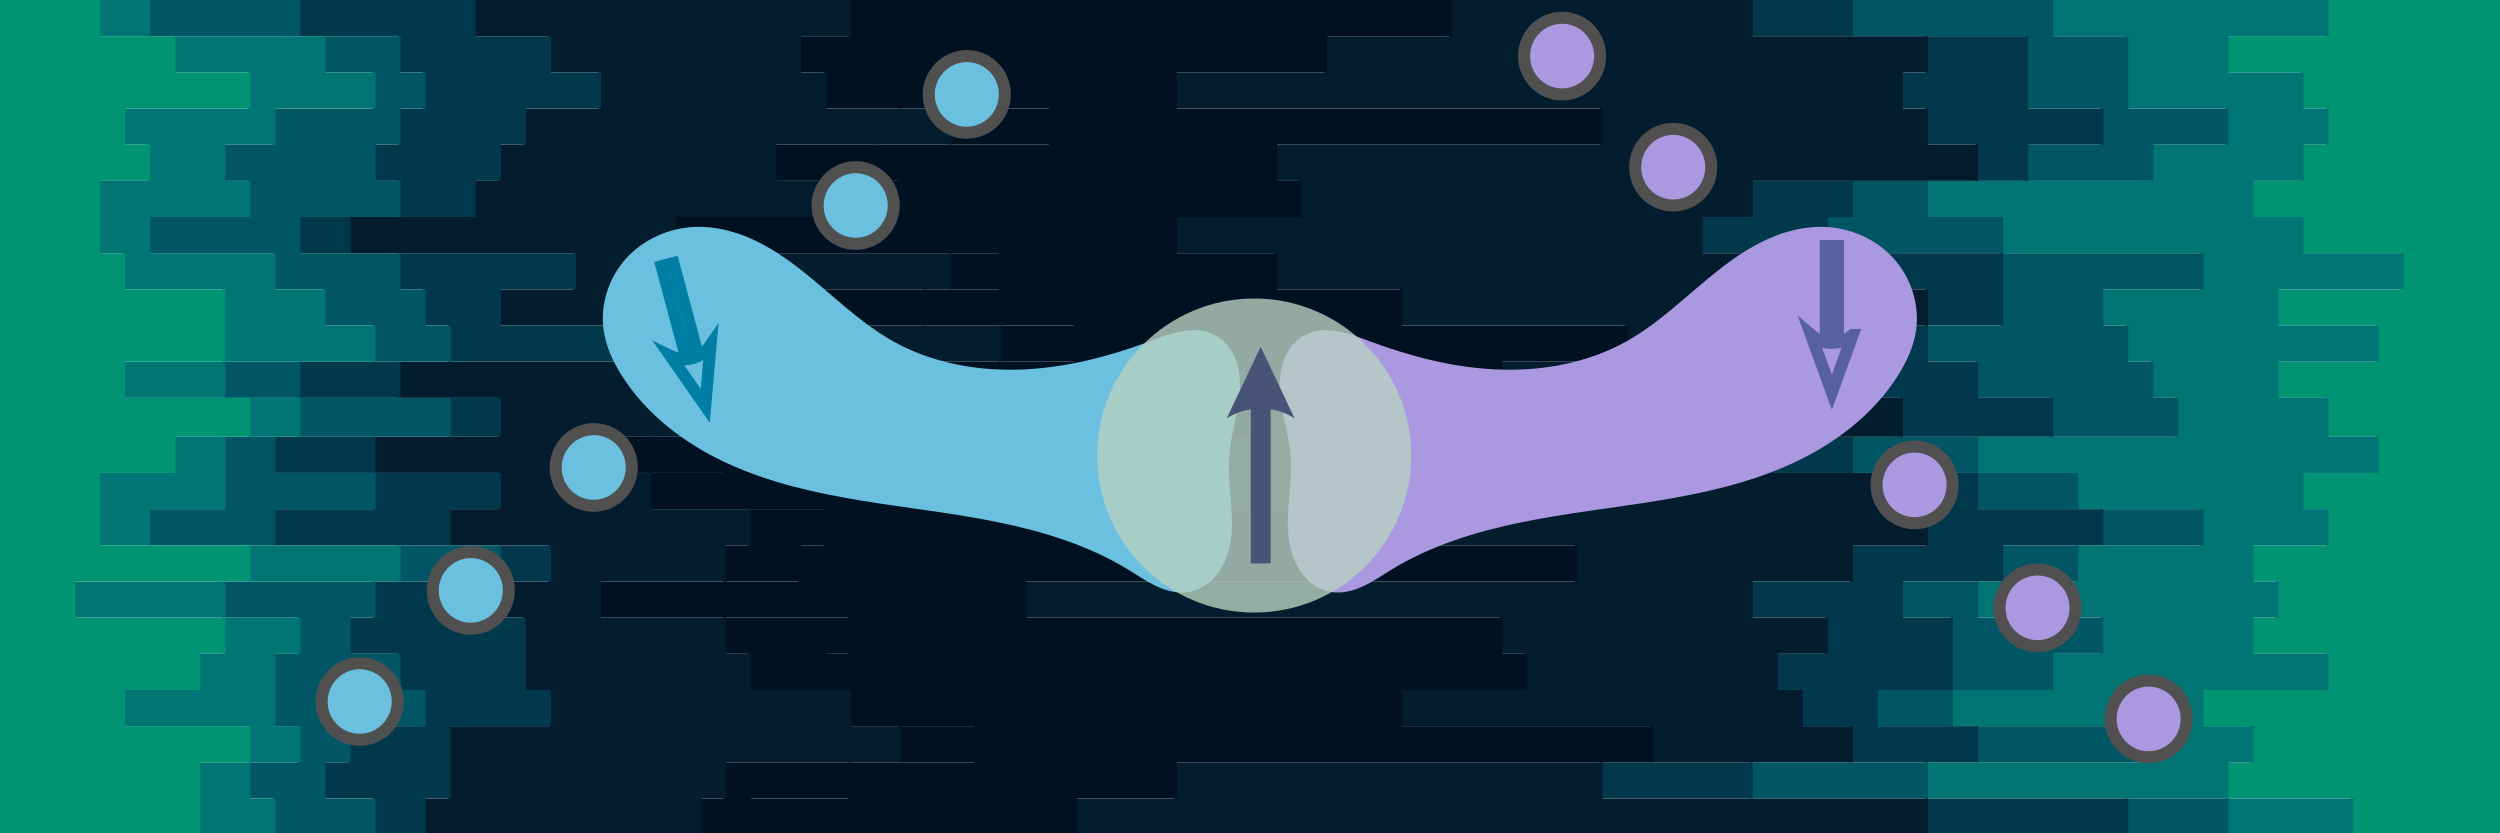 <?xml version="1.0" encoding="UTF-8" standalone="no"?>
<!-- Created with Inkscape (http://www.inkscape.org/) -->

<svg
   width="238.125mm"
   height="79.375mm"
   viewBox="0 0 238.125 79.375"
   version="1.1"
   id="svg658"
   xml:space="preserve"
   inkscape:version="1.2.2 (b0a8486541, 2022-12-01)"
   sodipodi:docname="mckondo.svg"
   xmlns:inkscape="http://www.inkscape.org/namespaces/inkscape"
   xmlns:sodipodi="http://sodipodi.sourceforge.net/DTD/sodipodi-0.dtd"
   xmlns="http://www.w3.org/2000/svg"
   xmlns:svg="http://www.w3.org/2000/svg"><sodipodi:namedview
     id="namedview660"
     pagecolor="#ffffff"
     bordercolor="#000000"
     borderopacity="0.25"
     inkscape:showpageshadow="2"
     inkscape:pageopacity="0.0"
     inkscape:pagecheckerboard="0"
     inkscape:deskcolor="#d1d1d1"
     inkscape:document-units="mm"
     showgrid="false"
     inkscape:zoom="0.98984054"
     inkscape:cx="427.34156"
     inkscape:cy="192.96037"
     inkscape:window-width="1916"
     inkscape:window-height="1048"
     inkscape:window-x="0"
     inkscape:window-y="28"
     inkscape:window-maximized="1"
     inkscape:current-layer="layer1" /><defs
     id="defs655"><inkscape:path-effect
       effect="spiro"
       id="path-effect8810"
       is_visible="true"
       lpeversion="1" /><inkscape:path-effect
       effect="spiro"
       id="path-effect6021"
       is_visible="true"
       lpeversion="1" /><inkscape:path-effect
       effect="spiro"
       id="path-effect5734"
       is_visible="true"
       lpeversion="1" /><inkscape:path-effect
       effect="spiro"
       id="path-effect5644"
       is_visible="true"
       lpeversion="1" /><inkscape:path-effect
       effect="spiro"
       id="path-effect5644-8"
       is_visible="true"
       lpeversion="1" /><inkscape:path-effect
       effect="spiro"
       id="path-effect2140-18"
       is_visible="true"
       lpeversion="1" /><inkscape:path-effect
       effect="spiro"
       id="path-effect2140-18-9"
       is_visible="true"
       lpeversion="1" /><inkscape:path-effect
       effect="spiro"
       id="path-effect8810-4"
       is_visible="true"
       lpeversion="1" /></defs><g
     inkscape:label="Layer 1"
     inkscape:groupmode="layer"
     id="layer1"
     transform="translate(23.755,-416.308)"><g
       id="g1680"
       transform="matrix(0.265,0,0,0.265,-23.755,416.308)"><path
         d="m 809,300 h 36 v -13 h -45 v -13 h 9 v -13 h -18 v -13 h 45 v -13 h -27 v -13 h 9 v -13 h -9 v -13 h 27 v -13 h -9 v -13 h 27 v -13 h -18 v -14 h -18 v -13 h 36 v -13 h -36 v -13 h 45 V 91 H 827 V 78 H 809 V 65 h 18 V 52 h 9 V 39 h -9 V 26 H 800 V 13 h 36 V 0 h 64 v 13 0 13 0 13 0 13 0 13 0 13 0 13 0 13 0 13 0 13 0 13 0 14 0 13 0 13 0 13 0 13 0 13 0 13 0 13 0 13 0 13 0 13 0 13 0 z"
         fill="#009473"
         id="path1639" /><path
         d="m 737,300 h 63 V 287 H 692 v -13 h 81 v -13 h -72 v -13 h 36 v -13 h 18 v -13 h -45 v -13 h 36 v -13 h 45 v -13 h -45 v -13 h -36 v -13 h 72 v -14 h -9 v -13 h -9 v -13 h -9 v -13 h 36 V 91 H 719 V 78 H 692 V 65 h 81 V 52 h 27 V 39 H 764 V 26 26 13 H 737 V 0 h 100 v 13 h -36 v 13 h 27 v 13 h 9 v 13 h -9 v 13 h -18 v 13 h 18 v 13 h 36 v 13 h -45 v 13 h 36 v 13 h -36 v 13 h 18 v 14 h 18 v 13 h -27 v 13 h 9 v 13 h -27 v 13 h 9 v 13 h -9 v 13 h 27 v 13 h -45 v 13 h 18 v 13 h -9 v 13 h 45 v 13 h -36 z"
         fill="#007574"
         id="path1641" /><path
         d="m 683,300 h 81 V 287 H 629 v -13 h 81 v -13 h -36 v -13 h 27 v -13 0 -13 h -18 v -13 h 36 v -13 h 36 v -13 h -45 v -13 h -45 v -13 h 72 v -14 h -27 v -13 h -18 v -13 h 27 v -13 0 -13 H 656 V 78 h 9 V 65 h 63 V 52 h 27 V 39 H 728 V 26 26 13 H 665 V 0 h 73 v 13 h 27 v 13 0 13 h 36 v 13 h -27 v 13 h -81 v 13 h 27 v 13 h 72 v 13 h -36 v 13 h 9 v 13 h 9 v 13 h 9 v 14 h -72 v 13 h 36 v 13 h 45 v 13 h -45 v 13 h -36 v 13 h 45 v 13 h -18 v 13 h -36 v 13 h 72 v 13 h -81 v 13 h 108 v 13 h -63 z"
         fill="#005665"
         id="path1643" /><path
         d="m 629,300 h 63 V 287 H 575 v -13 h 90 v -13 h -18 v -13 h -9 v -13 h 18 v -13 h -27 v -13 h 36 v -13 h 27 v -13 h -9 v -13 h -63 v -13 h 63 v -14 h -45 v -13 h 27 v -13 h 27 V 104 H 665 V 91 H 611 V 78 h 18 V 65 h 81 V 52 H 692 V 39 h -9 V 26 h 9 V 13 H 629 V 0 h 37 v 13 h 63 v 13 0 13 h 27 v 13 h -27 v 13 h -63 v 13 h -9 v 13 h 63 v 13 0 13 h -27 v 13 h 18 v 13 h 27 v 14 h -72 v 13 h 45 v 13 h 45 v 13 h -36 v 13 h -36 v 13 h 18 v 13 0 13 h -27 v 13 h 36 v 13 h -81 v 13 h 135 v 13 h -81 z"
         fill="#01384b"
         id="path1645" /><path
         d="m 467,300 h -81 v -13 h 36 v -13 h 171 v -13 h -90 v -13 h 45 v -13 h -9 V 222 H 368 V 209 H 566 V 196 H 485 V 183 H 377 v -13 h 18 v -13 h 54 v -14 h 90 v -13 h 45 V 117 H 503 V 104 H 458 V 91 H 422 V 78 h 45 V 65 h -9 V 52 H 575 V 39 H 422 V 26 h 54 V 13 h 45 V 0 h 109 v 13 h 63 v 13 h -9 v 13 h 9 v 13 h 18 v 13 h -81 v 13 h -18 v 13 h 54 v 13 h 27 v 13 h -27 v 13 h -27 v 13 h 45 v 14 h -63 v 13 h 63 v 13 h 9 v 13 h -27 v 13 h -36 v 13 h 27 v 13 h -18 v 13 h 9 v 13 h 18 v 13 h -90 v 13 h 117 v 13 h -63 z"
         fill="#031c2e"
         id="path1647" /><path
         d="m 314,300 h -45 v -13 h 36 v -13 h 45 v -13 h -27 v -13 h -27 v -13 h 9 v -13 h -45 v -13 h 27 v -13 h 9 v -13 h -36 v -13 h -27 v -13 h 99 v -14 h -63 v -13 h 117 v -13 h -54 v -13 h 27 V 91 H 269 V 78 h 54 V 65 h -9 V 52 h 63 V 39 H 323 V 26 26 13 13 0 H 522 V 13 H 477 V 26 H 423 V 39 H 576 V 52 H 459 v 13 h 9 v 13 h -45 v 13 h 36 v 13 h 45 v 13 h 81 v 13 h -45 v 13 h -90 v 14 h -54 v 13 h -18 v 13 h 108 v 13 h 81 v 13 H 369 v 13 h 171 v 13 h 9 v 13 h -45 v 13 h 90 v 13 H 423 v 13 h -36 v 13 h 81 z"
         fill="#001122"
         id="path1649" /><path
         d="m 296,300 h -45 v -13 h 9 v -13 h 63 v -13 h -18 v -13 h -36 v -13 h -9 v -13 h -45 v -13 h 45 v -13 h 9 v -13 h -36 v -13 h -18 v -13 h 72 v -14 h -36 v -13 h 108 v -13 h -72 v -13 h 54 V 91 H 242 V 78 h 63 V 65 H 278 V 52 h 63 V 39 H 296 V 26 h -9 V 13 h 18 V 0 h 19 v 13 0 13 0 13 h 54 v 13 h -63 v 13 h 9 v 13 h -54 v 13 h 90 v 13 h -27 v 13 h 54 v 13 H 270 v 13 h 63 v 14 h -99 v 13 h 27 v 13 h 36 v 13 h -9 v 13 h -27 v 13 h 45 v 13 h -9 v 13 h 27 v 13 h 27 v 13 h -45 v 13 h -36 v 13 h 45 z"
         fill="#001122"
         id="path1651" /><path
         d="m 224,300 h -72 v -13 h 9 v -13 0 -13 h 36 v -13 h -9 v -13 0 -13 h -18 v -13 h 27 v -13 h -36 v -13 h 18 v -13 h -45 v -13 h 45 v -14 h -36 v -13 h 81 v -13 h -45 v -13 h 27 V 91 H 125 V 78 h 45 V 65 h 9 V 52 h 9 V 39 h 27 V 26 H 197 V 13 H 170 V 0 h 136 v 13 h -18 v 13 h 9 v 13 h 45 v 13 h -63 v 13 h 27 v 13 h -63 v 13 h 99 v 13 h -54 v 13 h 72 v 13 H 252 v 13 h 36 v 14 h -72 v 13 h 18 v 13 h 36 v 13 h -9 v 13 h -45 v 13 h 45 v 13 h 9 v 13 h 36 v 13 h 18 v 13 h -63 v 13 h -9 v 13 h 45 z"
         fill="#031c2e"
         id="path1653" /><path
         d="m 161,300 h -27 v -13 h -18 v -13 h 9 v -13 h 27 v -13 h -9 v -13 h -18 v -13 h 9 v -13 h 45 V 196 H 98 v -13 h 36 V 170 H 98 v -13 h 63 v -14 h -54 v -13 h 54 v -13 h -9 v -13 h -9 V 91 H 107 V 78 h 36 V 65 h -9 V 52 h 9 V 39 h 9 V 26 h -9 V 13 H 107 V 0 h 64 v 13 h 27 v 13 h 18 v 13 h -27 v 13 h -9 v 13 h -9 v 13 h -45 v 13 h 81 v 13 h -27 v 13 h 45 v 13 h -81 v 13 h 36 v 14 h -45 v 13 h 45 v 13 h -18 v 13 h 36 v 13 h -27 v 13 h 18 v 13 0 13 h 9 v 13 h -36 v 13 0 13 h -9 v 13 h 72 z"
         fill="#01384b"
         id="path1655" /><path
         d="M 125,300 H 98 v -13 h -9 v -13 h 18 v -13 h -9 v -13 0 -13 h 9 V 222 H 80 v -13 h 63 V 196 H 53 v -13 h 27 v -13 0 -13 h 27 V 143 H 80 v -13 h 54 V 117 H 116 V 104 H 98 V 91 H 53 V 78 H 89 V 65 H 80 V 52 H 98 V 39 h 36 V 26 H 116 V 13 H 53 V 0 h 55 v 13 h 36 v 13 h 9 v 13 h -9 v 13 h -9 v 13 h 9 v 13 h -36 v 13 h 36 v 13 h 9 v 13 h 9 v 13 h -54 v 13 h 54 v 14 H 99 v 13 h 36 v 13 H 99 v 13 h 81 v 13 h -45 v 13 h -9 v 13 h 18 v 13 h 9 v 13 h -27 v 13 h -9 v 13 h 18 v 13 h 27 z"
         fill="#005665"
         id="path1657" /><path
         d="m 80,300 h -9 v -13 0 -13 H 89 V 261 H 44 v -13 h 27 v -13 h 9 V 222 H 26 V 209 H 89 V 196 H 35 v -13 0 -13 H 62 V 157 H 89 V 143 H 44 v -13 h 36 v -13 0 -13 H 44 V 91 H 35 V 78 78 65 H 53 V 52 H 44 V 39 H 89 V 26 H 62 V 13 H 35 V 0 h 19 v 13 h 63 v 13 h 18 V 39 H 99 V 52 H 81 v 13 h 9 V 78 H 54 v 13 h 45 v 13 h 18 v 13 h 18 v 13 H 81 v 13 h 27 v 14 H 81 v 13 0 13 H 54 v 13 h 90 v 13 H 81 v 13 h 27 v 13 h -9 v 13 0 13 h 9 v 13 H 90 v 13 h 9 v 13 h 27 z"
         fill="#007574"
         id="path1659" /><path
         d="m 0,300 v 0 -13 0 -13 0 -13 0 -13 0 -13 0 -13 0 -13 0 -13 0 -13 0 -13 0 -13 0 -14 0 -13 0 -13 0 -13 0 V 91 91 78 78 65 65 52 52 39 39 26 26 13 13 0 H 36 V 13 H 63 V 26 H 90 V 39 H 45 v 13 h 9 V 65 H 36 v 13 0 13 h 9 v 13 h 36 v 13 0 13 H 45 v 13 h 45 v 14 H 63 v 13 H 36 v 13 0 13 h 54 v 13 H 27 v 13 h 54 v 13 h -9 v 13 H 45 v 13 h 45 v 13 H 72 v 13 0 13 h 9 z"
         fill="#009473"
         id="path1661" /></g><path
       style="fill:#6bc0e0;fill-opacity:1;stroke:none;stroke-width:0.038;stroke-dasharray:none;stroke-opacity:1"
       d="m 89.487,472.693 c -1.029,0.173 -2.091,-0.091 -3.04,-0.526 -0.949,-0.435 -1.811,-1.035 -2.701,-1.58 -3.771,-2.31 -8.066,-3.641 -12.399,-4.529 -4.332,-0.889 -8.739,-1.356 -13.103,-2.074 -4.364,-0.718 -8.725,-1.7 -12.741,-3.551 -4.016,-1.852 -7.695,-4.633 -10.05,-8.376 -0.824,-1.31 -1.486,-2.748 -1.71,-4.279 -0.356,-2.441 0.476,-5.01 2.128,-6.841 1.653,-1.832 4.081,-2.915 6.545,-3.016 1.854,-0.076 3.705,0.379 5.4,1.134 1.695,0.755 3.245,1.804 4.705,2.948 2.922,2.288 5.55,4.994 8.788,6.808 3.676,2.06 7.978,2.852 12.189,2.696 4.211,-0.156 8.346,-1.226 12.295,-2.696 0.995,-0.371 1.989,-0.769 3.034,-0.954 1.046,-0.184 2.166,-0.139 3.11,0.346 0.923,0.474 1.609,1.34 1.99,2.304 0.381,0.965 0.476,2.023 0.414,3.059 -0.124,2.071 -0.852,4.066 -1.015,6.134 -0.195,2.47 0.423,4.952 0.22,7.422 -0.101,1.235 -0.418,2.474 -1.095,3.512 -0.677,1.038 -1.744,1.856 -2.966,2.062 z"
       id="path2138-3-2"
       sodipodi:nodetypes="ssssssssss"
       inkscape:original-d="m 89.487142,472.69295 c -1.05e-4,4.98601 2.148411,-0.75023 -5.740232,-2.10683 -7.888655,-1.35661 -33.280573,-10.52791 -48.292764,-18.53138 -15.012192,-8.00348 -0.870839,-3.66666 -1.709749,-4.27908 -0.838923,-0.61243 9.05236,-9.03848 8.673599,-9.85754 -0.378774,-0.81908 18.198943,12.5972 18.892737,10.89041 0.693794,-1.7068 23.170927,0.18538 24.483861,0 1.312947,-0.18538 -14.812951,-4.67524 6.144436,-0.6079 20.95738,4.06736 0.235309,7.86719 1.388898,11.49669 1.153585,3.62949 -3.840681,8.00964 -3.840786,12.99563 z"
       inkscape:path-effect="#path-effect2140-18-9" /><g
       id="g17535"
       style="stroke-width:3;stroke-dasharray:none"
       transform="matrix(0.37,-0.099,0.099,0.37,60.612,415.274)"><path
         style="color:#000000;fill:none;fill-opacity:1;stroke:#007ea4;stroke-width:3;stroke-dasharray:none;stroke-opacity:1"
         d="m -71.65,52.153 v 23.652 h 3.02 V 52.153 Z"
         id="path15220" /><g
         id="g15214"
         style="fill:none;fill-opacity:1;stroke:#007ea4;stroke-width:3;stroke-dasharray:none;stroke-opacity:1"
         transform="translate(0,6.35)"><path
           d="m -64.979,67.933 -5.162,14.195 -5.162,-14.195 c 3.007,2.581 7.304,2.581 10.323,0 z"
           style="fill:none;fill-opacity:1;fill-rule:evenodd;stroke:#007ea4;stroke-width:3;stroke-dasharray:none;stroke-opacity:1"
           id="path15216" /></g></g><path
       style="fill:#aa99e0;fill-opacity:1;stroke:none;stroke-width:0.038;stroke-dasharray:none;stroke-opacity:1"
       d="m 103.007,472.693 c 1.029,0.173 2.091,-0.091 3.04,-0.526 0.949,-0.435 1.811,-1.035 2.701,-1.58 3.771,-2.31 8.066,-3.641 12.399,-4.529 4.332,-0.889 8.739,-1.356 13.103,-2.074 4.364,-0.718 8.725,-1.7 12.741,-3.551 4.016,-1.852 7.695,-4.633 10.05,-8.376 0.824,-1.31 1.486,-2.748 1.71,-4.279 0.356,-2.441 -0.476,-5.01 -2.128,-6.841 -1.653,-1.832 -4.081,-2.915 -6.545,-3.016 -1.854,-0.076 -3.705,0.379 -5.4,1.134 -1.695,0.755 -3.245,1.804 -4.705,2.948 -2.922,2.288 -5.55,4.994 -8.788,6.808 -3.676,2.06 -7.978,2.852 -12.189,2.696 -4.211,-0.156 -8.346,-1.226 -12.295,-2.696 -0.995,-0.371 -1.989,-0.769 -3.034,-0.954 -1.046,-0.184 -2.166,-0.139 -3.11,0.346 -0.923,0.474 -1.609,1.34 -1.99,2.304 -0.381,0.965 -0.476,2.023 -0.414,3.059 0.124,2.071 0.852,4.066 1.015,6.134 0.195,2.47 -0.423,4.952 -0.22,7.422 0.101,1.235 0.418,2.474 1.095,3.512 0.677,1.038 1.744,1.856 2.966,2.062 z"
       id="path2138-3"
       sodipodi:nodetypes="ssssssssss"
       inkscape:original-d="m 103.00698,472.69295 c 9e-5,4.98601 -2.14842,-0.75023 5.74024,-2.10683 7.88865,-1.35661 33.28059,-10.52791 48.29278,-18.53138 15.01218,-8.00348 0.87082,-3.66666 1.70975,-4.27908 0.83891,-0.61243 -9.05235,-9.03845 -8.67358,-9.85754 0.37876,-0.81908 -18.19897,12.5972 -18.89275,10.89041 -0.69379,-1.7068 -23.17095,0.18538 -24.48388,0 -1.31295,-0.18538 14.81294,-4.67524 -6.14443,-0.6079 -20.957399,4.06736 -0.23532,7.86719 -1.388896,11.49669 -1.153589,3.62949 3.840666,8.00964 3.840766,12.99563 z"
       inkscape:path-effect="#path-effect2140-18" /><circle
       style="opacity:0.8;fill:#b7d1c0;fill-opacity:1;stroke:none;stroke-width:0.766"
       id="path234"
       cx="95.705"
       cy="459.697"
       r="14.958" /><g
       id="path962"
       style="fill:#485378;fill-opacity:1;stroke-width:2.771;stroke-dasharray:none"
       transform="matrix(0.473,0,0,0.363,70.718,423.104)"><path
         style="color:#000000;fill:#485378;fill-opacity:1;stroke-width:2.771;stroke-dasharray:none"
         d="m 52.133,87.637 v 41.49 h 4 V 87.637 Z"
         id="path16028" /><g
         id="g16022"
         style="fill:#485378;fill-opacity:1;stroke-width:2.771;stroke-dasharray:none"><path
           d="m 47.296,91.054 6.836,-18.8 6.836,18.8 c -3.982,-3.418 -9.673,-3.418 -13.673,0 z"
           style="fill:#485378;fill-opacity:1;fill-rule:evenodd;stroke-width:2.771;stroke-dasharray:none"
           id="path16024" /></g></g><g
       id="g17535-2"
       style="fill:none;fill-opacity:1;stroke:#5760a0;stroke-width:3;stroke-dasharray:none;stroke-opacity:1"
       transform="matrix(0.383,0,0,0.383,177.595,419.768)"><path
         style="color:#000000;fill:none;fill-opacity:1;stroke:#5760a0;stroke-width:3;stroke-dasharray:none;stroke-opacity:1"
         d="m -71.65,52.153 v 23.652 h 3.02 V 52.153 Z"
         id="path15220-8" /><g
         id="g15214-9"
         style="fill:none;fill-opacity:1;stroke:#5760a0;stroke-width:3;stroke-dasharray:none;stroke-opacity:1"
         transform="translate(0,6.35)"><path
           d="m -64.979,67.933 -5.162,14.195 -5.162,-14.195 c 3.007,2.581 7.304,2.581 10.323,0 z"
           style="fill:none;fill-opacity:1;fill-rule:evenodd;stroke:#5760a0;stroke-width:3;stroke-dasharray:none;stroke-opacity:1"
           id="path15216-7" /></g></g><ellipse
       style="fill:#aa99e0;fill-opacity:1;stroke:#505050;stroke-width:1.149;stroke-dasharray:none;stroke-opacity:1"
       id="ellipse8880-4"
       cx="-158.61"
       cy="462.492"
       rx="3.624"
       ry="3.652"
       transform="scale(-1,1)" /><ellipse
       style="fill:#aa99e0;fill-opacity:1;stroke:#505050;stroke-width:1.149;stroke-dasharray:none;stroke-opacity:1"
       id="path8864-3-7-3"
       cx="-135.618"
       cy="432.233"
       rx="3.624"
       ry="3.652"
       transform="scale(-1,1)" /><ellipse
       style="fill:#6bc0e0;fill-opacity:1;stroke:#505050;stroke-width:1.149;stroke-dasharray:none;stroke-opacity:1"
       id="ellipse9048"
       cx="150.953"
       cy="436.643"
       rx="3.624"
       ry="3.652"
       transform="rotate(15)" /><ellipse
       style="fill:#6bc0e0;fill-opacity:1;stroke:#505050;stroke-width:1.149;stroke-dasharray:none;stroke-opacity:1"
       id="ellipse9052"
       cx="168.596"
       cy="406.085"
       rx="3.624"
       ry="3.652"
       transform="rotate(15)" /><ellipse
       style="fill:#6bc0e0;fill-opacity:1;stroke:#505050;stroke-width:1.149;stroke-dasharray:none;stroke-opacity:1"
       id="ellipse15989"
       cx="142.673"
       cy="450.984"
       rx="3.624"
       ry="3.652"
       transform="rotate(15)" /><ellipse
       style="fill:#aa99e0;fill-opacity:1;stroke:#505050;stroke-width:1.149;stroke-dasharray:none;stroke-opacity:1"
       id="ellipse15991"
       cx="-170.32"
       cy="474.202"
       rx="3.624"
       ry="3.652"
       transform="scale(-1,1)" /><ellipse
       style="fill:#6bc0e0;fill-opacity:1;stroke:#505050;stroke-width:1.149;stroke-dasharray:none;stroke-opacity:1"
       id="ellipse1076"
       cx="176.08"
       cy="393.123"
       rx="3.624"
       ry="3.652"
       transform="rotate(15)" /><ellipse
       style="fill:#aa99e0;fill-opacity:1;stroke:#505050;stroke-width:1.149;stroke-dasharray:none;stroke-opacity:1"
       id="ellipse1078"
       cx="-125.035"
       cy="421.65"
       rx="3.624"
       ry="3.652"
       transform="scale(-1,1)" /><ellipse
       style="fill:#6bc0e0;fill-opacity:1;stroke:#505050;stroke-width:1.149;stroke-dasharray:none;stroke-opacity:1"
       id="ellipse1080"
       cx="135.19"
       cy="463.946"
       rx="3.624"
       ry="3.652"
       transform="rotate(15)" /><ellipse
       style="fill:#aa99e0;fill-opacity:1;stroke:#505050;stroke-width:1.149;stroke-dasharray:none;stroke-opacity:1"
       id="ellipse1082"
       cx="-180.903"
       cy="484.785"
       rx="3.624"
       ry="3.652"
       transform="scale(-1,1)" /></g></svg>
